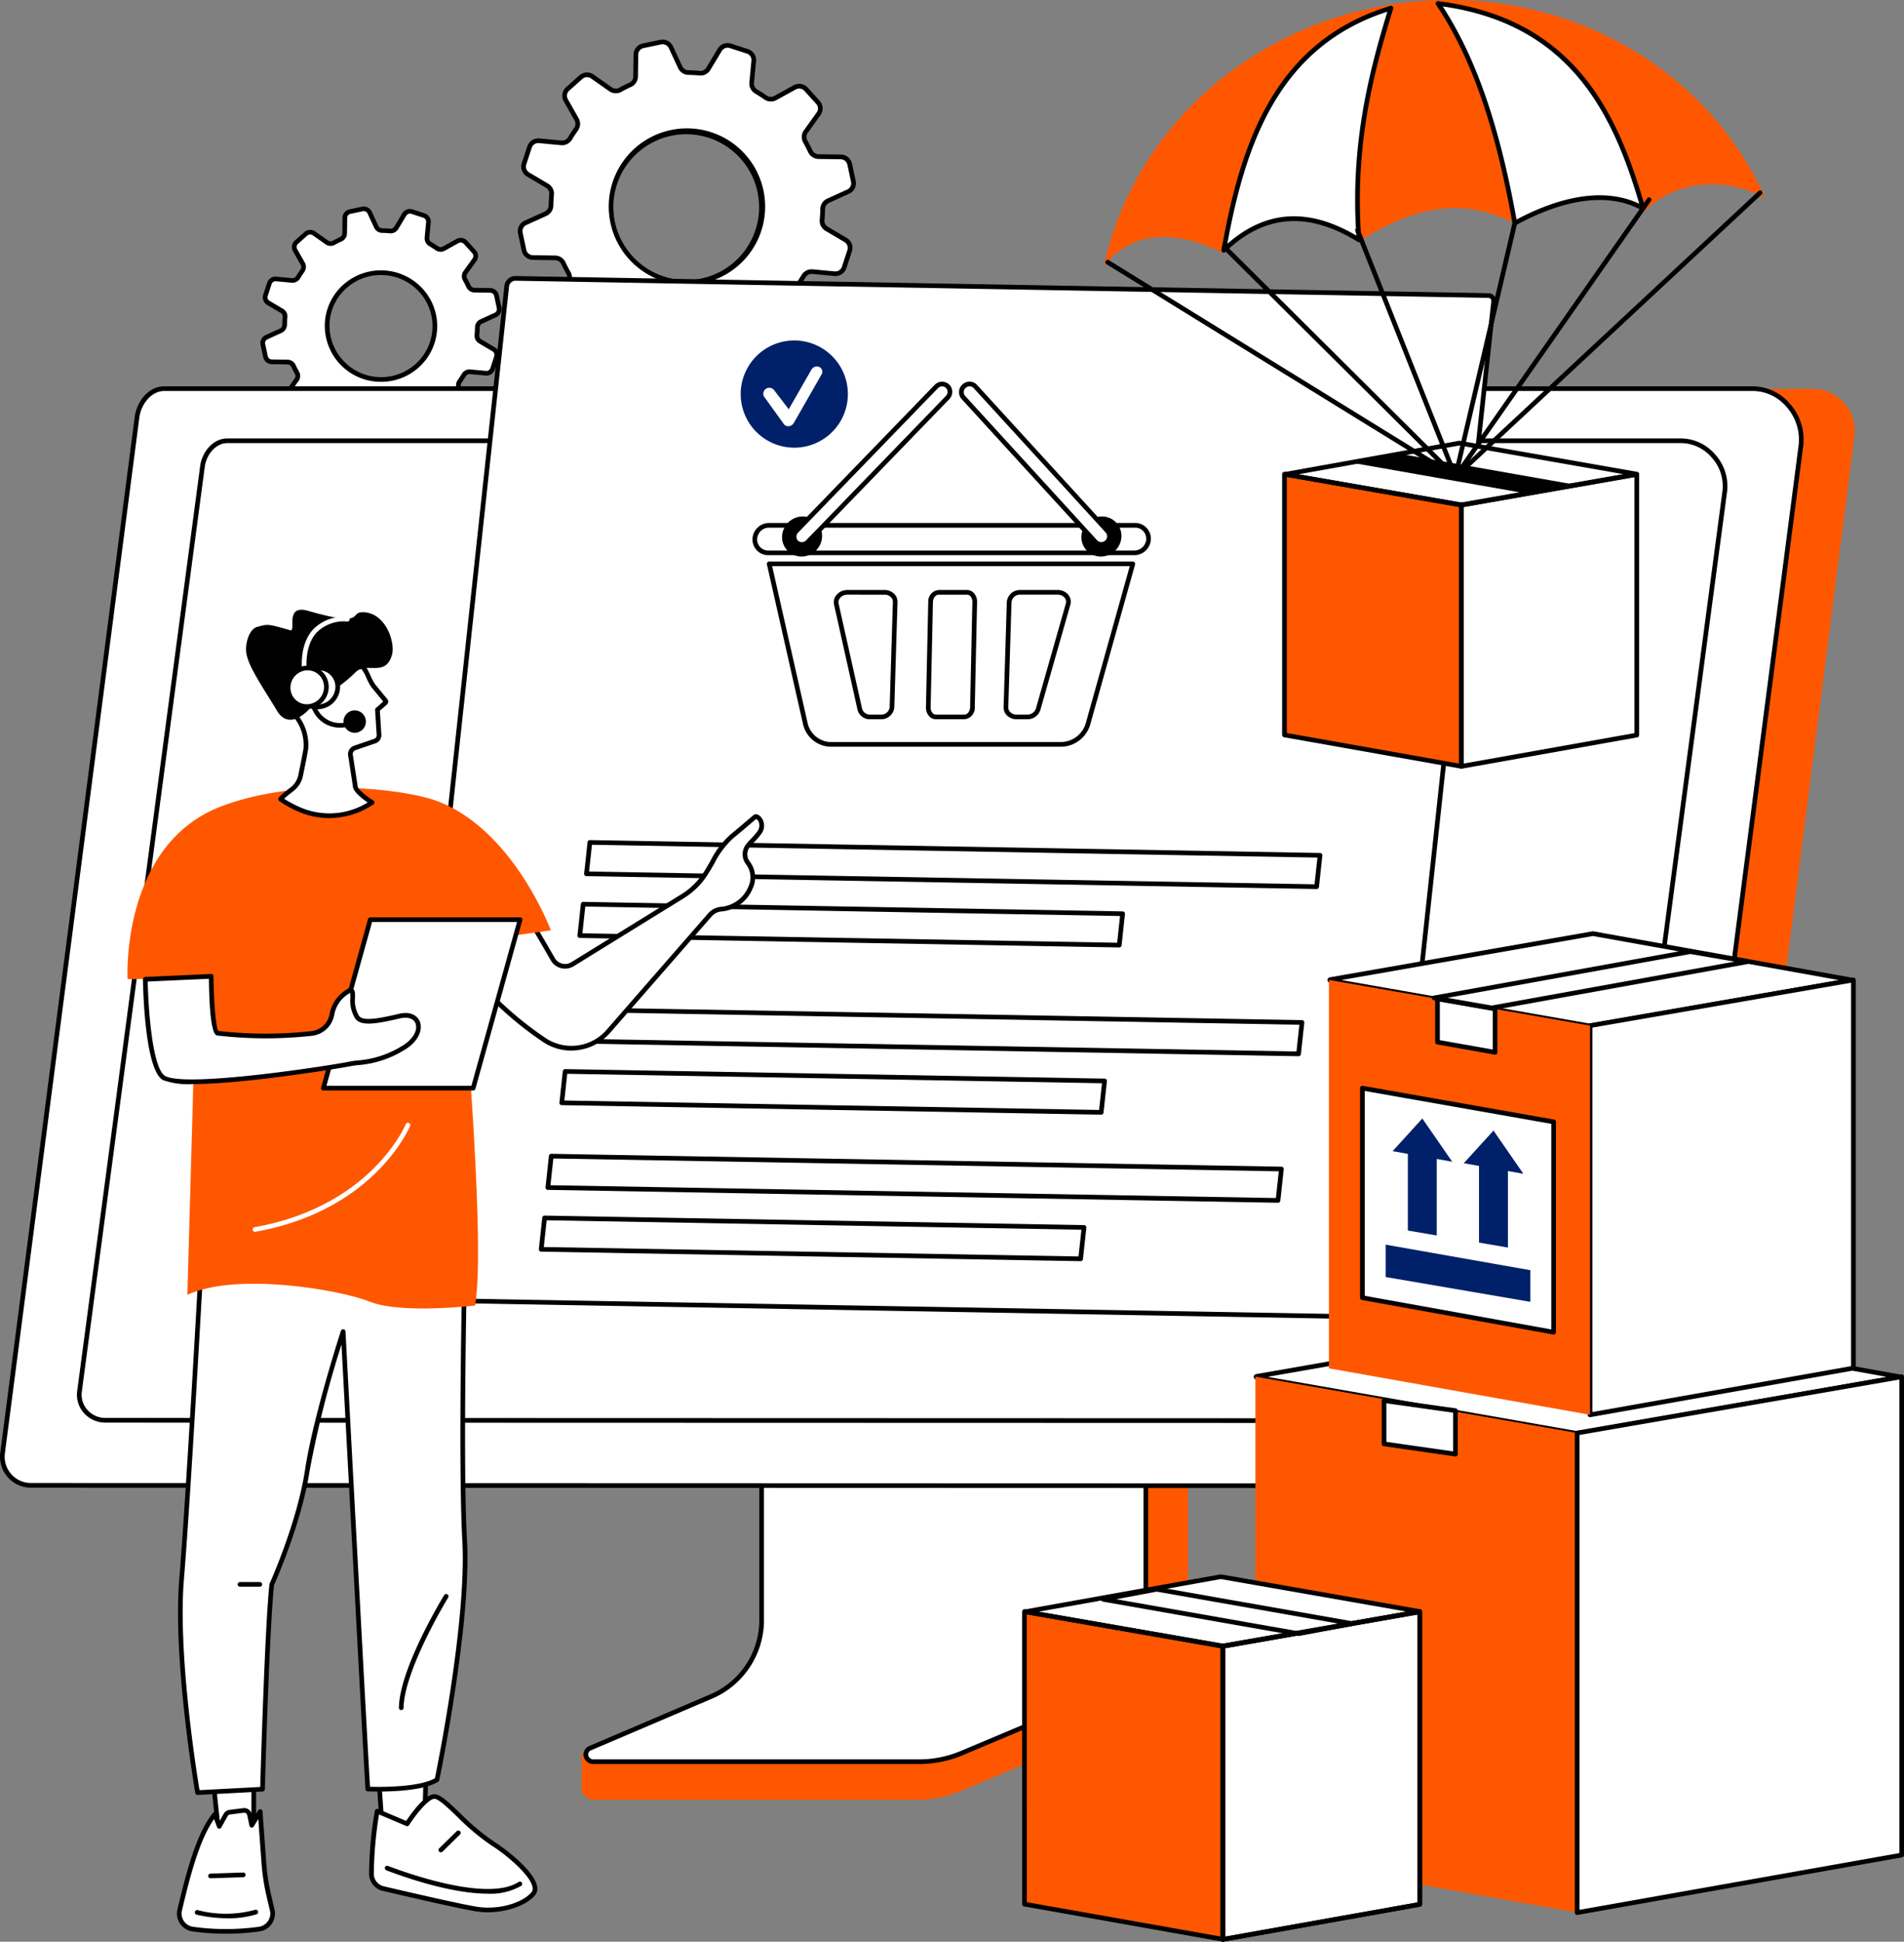 <svg id="Group_242" data-name="Group 242" xmlns="http://www.w3.org/2000/svg" xmlns:xlink="http://www.w3.org/1999/xlink" width="275.333" height="280.686" viewBox="0 0 275.333 280.686">
  <rect x="0" y="0" width="275.333" height="280.686" fill="#808080" stroke="none"/>
  <defs>
    <clipPath id="clip-path">
      <rect id="Rectangle_177" data-name="Rectangle 177" width="275.333" height="280.686" fill="none"/>
    </clipPath>
  </defs>
  <g id="Group_241" data-name="Group 241" clip-path="url(#clip-path)">
    <path id="Path_807" data-name="Path 807" d="M537.456,68.129l-2.745-1.621a1.32,1.32,0,0,1-.652-1.26q.078-.805.089-1.607a1.32,1.32,0,0,1,.782-1.179l2.9-1.317a1.327,1.327,0,0,0,.753-1.485l-.53-2.48a1.343,1.343,0,0,0-1.3-1.057l-3.2-.044a1.343,1.343,0,0,1-1.2-.773q-.334-.723-.727-1.417a1.317,1.317,0,0,1,.077-1.417l1.849-2.584a1.323,1.323,0,0,0-.1-1.66l-1.71-1.886a1.353,1.353,0,0,0-1.656-.273l-2.784,1.543a1.35,1.35,0,0,1-1.429-.074q-.653-.459-1.349-.867a1.326,1.326,0,0,1-.65-1.267l.3-3.152a1.333,1.333,0,0,0-.922-1.391l-2.431-.787a1.348,1.348,0,0,0-1.571.584l-1.633,2.719a1.336,1.336,0,0,1-1.27.645q-.813-.079-1.621-.09a1.337,1.337,0,0,1-1.19-.776L512.2,40.28a1.349,1.349,0,0,0-1.5-.748l-2.5.523a1.333,1.333,0,0,0-1.065,1.284l-.041,3.168a1.32,1.32,0,0,1-.772,1.187q-.737.334-1.444.727a1.345,1.345,0,0,1-1.423-.082L500.849,44.5a1.353,1.353,0,0,0-1.675.095l-1.9,1.693A1.323,1.323,0,0,0,497,47.933l1.559,2.76a1.317,1.317,0,0,1-.073,1.416q-.462.647-.873,1.337a1.342,1.342,0,0,1-1.278.643l-3.181-.3a1.342,1.342,0,0,0-1.4.912l-.791,2.409a1.327,1.327,0,0,0,.591,1.557l2.745,1.621a1.321,1.321,0,0,1,.652,1.26q-.079.805-.089,1.607a1.321,1.321,0,0,1-.782,1.179l-2.9,1.317a1.327,1.327,0,0,0-.753,1.485l.53,2.48a1.342,1.342,0,0,0,1.3,1.057l3.2.044a1.337,1.337,0,0,1,1.2.766q.338.73.735,1.432a1.313,1.313,0,0,1-.082,1.41l-1.848,2.583a1.323,1.323,0,0,0,.1,1.661l1.71,1.886a1.353,1.353,0,0,0,1.656.273l2.784-1.543a1.35,1.35,0,0,1,1.429.074q.653.459,1.349.867a1.325,1.325,0,0,1,.65,1.267l-.3,3.152a1.333,1.333,0,0,0,.922,1.391l2.431.787a1.348,1.348,0,0,0,1.571-.584l1.633-2.719a1.337,1.337,0,0,1,1.27-.645q.813.078,1.621.09a1.337,1.337,0,0,1,1.19.776l1.332,2.874a1.348,1.348,0,0,0,1.5.748l2.5-.523a1.333,1.333,0,0,0,1.065-1.284l.041-3.169a1.325,1.325,0,0,1,.779-1.19q.729-.331,1.43-.72a1.35,1.35,0,0,1,1.43.078l2.609,1.835a1.353,1.353,0,0,0,1.675-.095l1.9-1.693a1.322,1.322,0,0,0,.274-1.641l-1.559-2.76a1.317,1.317,0,0,1,.073-1.416q.462-.647.873-1.337a1.342,1.342,0,0,1,1.278-.643l3.181.3a1.342,1.342,0,0,0,1.4-.912l.791-2.409a1.327,1.327,0,0,0-.591-1.557m-23.583,6.133a10.881,10.881,0,1,1,11.591-10.226,10.931,10.931,0,0,1-11.591,10.226" transform="translate(-415.178 -33.444)" fill="#fff"/>
    <path id="Path_808" data-name="Path 808" d="M516.149,85.767a1.674,1.674,0,0,1-1.523-.974l-1.332-2.874a1,1,0,0,0-.888-.581c-.546-.008-1.1-.039-1.649-.092a1,1,0,0,0-.948.482l-1.633,2.719a1.676,1.676,0,0,1-1.964.731l-2.431-.787a1.663,1.663,0,0,1-1.155-1.743l.3-3.152a.991.991,0,0,0-.485-.945c-.472-.277-.934-.574-1.373-.882a1.015,1.015,0,0,0-1.07-.055l-2.784,1.543a1.682,1.682,0,0,1-2.07-.341l-1.71-1.886a1.651,1.651,0,0,1-.122-2.084l1.848-2.583a.978.978,0,0,0,.063-1.047c-.266-.469-.518-.959-.748-1.456a1,1,0,0,0-.9-.57l-3.2-.044a1.672,1.672,0,0,1-1.623-1.324l-.53-2.48a1.655,1.655,0,0,1,.944-1.863l2.9-1.317a.986.986,0,0,0,.584-.876c.007-.541.038-1.091.091-1.635a.985.985,0,0,0-.488-.936l-2.745-1.621a1.656,1.656,0,0,1-.74-1.954l.791-2.409a1.675,1.675,0,0,1,1.755-1.143l3.181.3a1.008,1.008,0,0,0,.957-.48c.277-.464.576-.922.888-1.36a.985.985,0,0,0,.054-1.053l-1.56-2.76a1.652,1.652,0,0,1,.343-2.06l1.9-1.693a1.683,1.683,0,0,1,2.094-.119l2.609,1.835a1.007,1.007,0,0,0,1.065.063c.473-.263.967-.512,1.468-.739a.985.985,0,0,0,.574-.883l.041-3.168a1.662,1.662,0,0,1,1.334-1.611l2.5-.523a1.677,1.677,0,0,1,1.875.937l1.332,2.874a1,1,0,0,0,.888.581c.546.008,1.1.039,1.649.092a1,1,0,0,0,.948-.482l1.633-2.719a1.677,1.677,0,0,1,1.964-.732l2.432.787a1.662,1.662,0,0,1,1.155,1.743l-.3,3.152a.992.992,0,0,0,.485.945c.473.277.935.574,1.373.882a1.015,1.015,0,0,0,1.071.055l2.784-1.543a1.683,1.683,0,0,1,2.07.341l1.71,1.886a1.651,1.651,0,0,1,.122,2.084L530.111,50.8a.984.984,0,0,0-.058,1.054c.265.469.514.954.74,1.442a1.008,1.008,0,0,0,.9.577l3.2.044a1.672,1.672,0,0,1,1.623,1.324l.53,2.479a1.655,1.655,0,0,1-.944,1.863L533.2,60.9a.986.986,0,0,0-.584.876c-.007.541-.038,1.091-.091,1.635a.985.985,0,0,0,.488.936l2.745,1.621a1.657,1.657,0,0,1,.74,1.954l-.791,2.409a1.674,1.674,0,0,1-1.755,1.143l-3.181-.3a1.007,1.007,0,0,0-.957.48c-.28.469-.579.926-.888,1.36a.984.984,0,0,0-.054,1.053l1.56,2.76a1.652,1.652,0,0,1-.343,2.059l-1.9,1.693a1.683,1.683,0,0,1-2.094.119l-2.609-1.835a1.016,1.016,0,0,0-1.072-.059c-.475.263-.964.509-1.454.732a.992.992,0,0,0-.581.886l-.042,3.169A1.662,1.662,0,0,1,519,85.207l-2.5.523a1.724,1.724,0,0,1-.353.037m-5.485-5.2c.053,0,.105,0,.158.008.53.051,1.066.081,1.593.089a1.681,1.681,0,0,1,1.492.972l1.332,2.874a1,1,0,0,0,1.124.56l2.5-.523a.991.991,0,0,0,.8-.959l.042-3.168a1.67,1.67,0,0,1,.977-1.493c.474-.215.946-.453,1.4-.707a1.7,1.7,0,0,1,1.788.1l2.609,1.835a1.008,1.008,0,0,0,1.257-.071l1.9-1.693a.98.98,0,0,0,.2-1.222l-1.559-2.76a1.662,1.662,0,0,1,.093-1.778c.3-.418.587-.86.858-1.313a1.692,1.692,0,0,1,1.6-.807l3.181.3a1,1,0,0,0,1.05-.682l.791-2.409a.985.985,0,0,0-.442-1.161l-2.745-1.621a1.664,1.664,0,0,1-.816-1.583c.051-.525.081-1.056.087-1.578a1.665,1.665,0,0,1,.98-1.482l2.9-1.317a.984.984,0,0,0,.563-1.107l-.53-2.48a1,1,0,0,0-.972-.79l-3.2-.044a1.688,1.688,0,0,1-1.5-.969c-.218-.471-.459-.94-.715-1.393a1.662,1.662,0,0,1,.1-1.779l1.849-2.584a.979.979,0,0,0-.073-1.237l-1.71-1.886a1.008,1.008,0,0,0-1.241-.2L525.6,46.04a1.7,1.7,0,0,1-1.786-.093c-.423-.3-.869-.584-1.326-.852a1.67,1.67,0,0,1-.816-1.59l.3-3.152a.99.99,0,0,0-.689-1.038l-2.432-.787a1,1,0,0,0-1.177.437l-1.633,2.719a1.671,1.671,0,0,1-1.593.807c-.53-.051-1.066-.081-1.593-.089a1.68,1.68,0,0,1-1.492-.972l-1.332-2.874A1,1,0,0,0,508.9,38l-2.5.523a.991.991,0,0,0-.8.959l-.041,3.168a1.664,1.664,0,0,1-.971,1.49c-.484.22-.962.46-1.419.714a1.688,1.688,0,0,1-1.781-.1l-2.609-1.834a1.009,1.009,0,0,0-1.256.071l-1.9,1.693a.981.981,0,0,0-.2,1.223l1.559,2.76a1.663,1.663,0,0,1-.093,1.778c-.3.423-.591.865-.858,1.313a1.693,1.693,0,0,1-1.6.807l-3.181-.3a.991.991,0,0,0-1.05.682l-.791,2.409a.985.985,0,0,0,.442,1.161l2.745,1.621a1.663,1.663,0,0,1,.816,1.583c-.051.525-.081,1.056-.087,1.578a1.665,1.665,0,0,1-.98,1.482l-2.9,1.317a.984.984,0,0,0-.563,1.107l.53,2.48a1,1,0,0,0,.972.789l3.2.044a1.682,1.682,0,0,1,1.5.962c.222.48.465.954.722,1.407a1.656,1.656,0,0,1-.1,1.774l-1.848,2.583a.979.979,0,0,0,.073,1.237l1.71,1.886a1.007,1.007,0,0,0,1.241.2l2.784-1.543a1.7,1.7,0,0,1,1.786.093c.423.3.87.584,1.326.852a1.669,1.669,0,0,1,.816,1.59l-.3,3.152a.99.99,0,0,0,.69,1.038l2.431.787A1,1,0,0,0,507.6,84.1l1.633-2.719a1.682,1.682,0,0,1,1.435-.814m1.989-7.816c-.222,0-.444-.006-.668-.019a11.309,11.309,0,1,1,.668.019m-.629-.694a10.543,10.543,0,1,0-10.014-11.142,10.61,10.61,0,0,0,10.014,11.142" transform="translate(-413.308 -31.577)"/>
    <path id="Path_809" data-name="Path 809" d="M281.1,217.151,279.151,216a.937.937,0,0,1-.462-.894q.056-.571.063-1.14a.936.936,0,0,1,.555-.836l2.057-.935a.941.941,0,0,0,.534-1.054l-.376-1.759a.952.952,0,0,0-.92-.75l-2.269-.031a.952.952,0,0,1-.852-.549q-.237-.513-.516-1.006a.935.935,0,0,1,.055-1.005l1.312-1.833a.939.939,0,0,0-.069-1.178l-1.213-1.338a.96.96,0,0,0-1.175-.194l-1.975,1.094a.958.958,0,0,1-1.014-.052q-.463-.325-.957-.615a.941.941,0,0,1-.462-.9l.21-2.236a.946.946,0,0,0-.654-.987l-1.725-.558a.956.956,0,0,0-1.114.414l-1.158,1.929a.948.948,0,0,1-.9.458q-.577-.056-1.15-.064a.949.949,0,0,1-.844-.551l-.945-2.039a.957.957,0,0,0-1.064-.531l-1.774.371a.946.946,0,0,0-.756.911l-.029,2.248a.937.937,0,0,1-.548.842q-.523.237-1.024.516a.954.954,0,0,1-1.01-.058l-1.851-1.3a.959.959,0,0,0-1.189.067l-1.349,1.2a.939.939,0,0,0-.194,1.164l1.107,1.958a.935.935,0,0,1-.052,1q-.328.459-.62.948a.952.952,0,0,1-.907.456l-2.257-.211a.952.952,0,0,0-.995.647l-.562,1.709a.942.942,0,0,0,.419,1.1l1.948,1.15a.937.937,0,0,1,.462.894q-.056.571-.063,1.14a.937.937,0,0,1-.555.836l-2.057.934a.941.941,0,0,0-.534,1.054l.376,1.759a.953.953,0,0,0,.92.75l2.268.031a.949.949,0,0,1,.85.544q.24.518.521,1.016a.931.931,0,0,1-.058,1l-1.311,1.833a.938.938,0,0,0,.069,1.178l1.213,1.338a.96.96,0,0,0,1.175.194L255.731,225a.958.958,0,0,1,1.013.052q.463.326.958.615a.94.94,0,0,1,.461.9l-.21,2.236a.946.946,0,0,0,.654.987l1.725.558a.957.957,0,0,0,1.114-.414L262.6,228a.948.948,0,0,1,.9-.457q.577.056,1.15.064a.949.949,0,0,1,.844.551l.945,2.039a.957.957,0,0,0,1.064.531l1.775-.371a.945.945,0,0,0,.755-.911l.029-2.248a.94.94,0,0,1,.553-.844q.518-.235,1.014-.51a.958.958,0,0,1,1.014.055l1.851,1.3a.96.96,0,0,0,1.189-.067l1.349-1.2a.938.938,0,0,0,.194-1.164l-1.106-1.958a.935.935,0,0,1,.052-1q.328-.458.62-.948a.952.952,0,0,1,.907-.456l2.257.211a.953.953,0,0,0,.995-.647l.562-1.709a.942.942,0,0,0-.419-1.1M264.368,221.5a7.72,7.72,0,1,1,8.224-7.255,7.755,7.755,0,0,1-8.224,7.255" transform="translate(-209.717 -166.651)" fill="#fff"/>
    <path id="Path_810" data-name="Path 810" d="M265.44,229.217a1.285,1.285,0,0,1-1.17-.747l-.945-2.039a.612.612,0,0,0-.543-.355c-.387-.005-.784-.027-1.178-.065a.613.613,0,0,0-.579.295l-1.158,1.929a1.287,1.287,0,0,1-1.508.562l-1.725-.558a1.277,1.277,0,0,1-.887-1.34l.21-2.236a.6.6,0,0,0-.3-.576c-.337-.2-.667-.41-.981-.63a.621.621,0,0,0-.655-.033l-1.975,1.095a1.293,1.293,0,0,1-1.589-.262l-1.213-1.338a1.27,1.27,0,0,1-.093-1.6l1.311-1.833a.6.6,0,0,0,.039-.638c-.193-.34-.373-.69-.535-1.041a.611.611,0,0,0-.548-.347l-2.268-.032a1.283,1.283,0,0,1-1.246-1.017l-.376-1.759a1.272,1.272,0,0,1,.725-1.432l2.056-.935a.6.6,0,0,0,.357-.533c0-.383.027-.776.065-1.168a.6.6,0,0,0-.3-.57l-1.947-1.15a1.273,1.273,0,0,1-.568-1.5l.561-1.709a1.281,1.281,0,0,1,1.347-.878l2.256.21a.618.618,0,0,0,.586-.293c.2-.33.41-.656.635-.971a.6.6,0,0,0,.033-.642l-1.107-1.958a1.27,1.27,0,0,1,.264-1.583l1.349-1.2a1.29,1.29,0,0,1,1.608-.091l1.851,1.3a.618.618,0,0,0,.651.04c.339-.188.692-.366,1.049-.528a.6.6,0,0,0,.349-.539l.029-2.248a1.276,1.276,0,0,1,1.024-1.237l1.774-.371a1.288,1.288,0,0,1,1.44.719l.945,2.039a.611.611,0,0,0,.542.355c.393.006.789.028,1.178.066a.619.619,0,0,0,.579-.3l1.158-1.928a1.286,1.286,0,0,1,1.508-.562l1.725.558a1.276,1.276,0,0,1,.887,1.339l-.21,2.236a.605.605,0,0,0,.3.576c.335.2.665.408.981.63a.621.621,0,0,0,.656.034l1.975-1.095a1.292,1.292,0,0,1,1.588.262l1.213,1.338a1.269,1.269,0,0,1,.094,1.6l-1.312,1.833a.6.6,0,0,0-.036.642c.19.335.368.682.529,1.031a.616.616,0,0,0,.55.352l2.268.031a1.284,1.284,0,0,1,1.246,1.017l.376,1.759a1.272,1.272,0,0,1-.725,1.432l-2.056.934a.6.6,0,0,0-.357.533c0,.387-.027.78-.065,1.168a.6.6,0,0,0,.3.57l1.948,1.149a1.273,1.273,0,0,1,.568,1.5l-.562,1.709a1.281,1.281,0,0,1-1.347.878l-2.256-.211a.613.613,0,0,0-.585.293c-.2.335-.414.662-.635.972a.6.6,0,0,0-.032.642l1.106,1.958a1.269,1.269,0,0,1-.264,1.583l-1.349,1.2a1.292,1.292,0,0,1-1.608.091l-1.851-1.3a.622.622,0,0,0-.656-.036c-.34.188-.689.364-1.039.523a.6.6,0,0,0-.354.54l-.03,2.249a1.275,1.275,0,0,1-1.024,1.237l-1.774.371a1.3,1.3,0,0,1-.27.028m-3.891-3.885c.04,0,.081,0,.121.006.376.036.754.057,1.122.062a1.292,1.292,0,0,1,1.146.747l.945,2.039a.617.617,0,0,0,.689.342l1.774-.371a.6.6,0,0,0,.487-.585l.03-2.249a1.283,1.283,0,0,1,.751-1.147c.333-.151.666-.318.99-.5a1.3,1.3,0,0,1,1.372.074l1.851,1.3a.618.618,0,0,0,.77-.043l1.349-1.2a.6.6,0,0,0,.125-.745l-1.107-1.958a1.279,1.279,0,0,1,.071-1.367c.21-.294.414-.605.6-.925a1.3,1.3,0,0,1,1.228-.62l2.257.211a.6.6,0,0,0,.643-.416l.561-1.709a.6.6,0,0,0-.27-.708l-1.948-1.15a1.281,1.281,0,0,1-.627-1.218c.036-.37.057-.744.062-1.111a1.28,1.28,0,0,1,.753-1.139l2.056-.934a.6.6,0,0,0,.344-.676l-.376-1.759a.612.612,0,0,0-.595-.483l-2.268-.031a1.3,1.3,0,0,1-1.154-.745c-.153-.332-.323-.662-.5-.981a1.278,1.278,0,0,1,.074-1.368l1.312-1.833a.6.6,0,0,0-.045-.754l-1.213-1.338a.626.626,0,0,0-.761-.125l-1.975,1.095a1.3,1.3,0,0,1-1.371-.072c-.3-.211-.615-.413-.934-.6a1.284,1.284,0,0,1-.627-1.222l.21-2.237a.6.6,0,0,0-.421-.633l-1.725-.558a.614.614,0,0,0-.721.267l-1.158,1.929a1.287,1.287,0,0,1-1.224.62c-.371-.036-.749-.057-1.123-.062a1.29,1.29,0,0,1-1.146-.746l-.945-2.039a.617.617,0,0,0-.689-.342l-1.774.371a.605.605,0,0,0-.487.585l-.029,2.247a1.279,1.279,0,0,1-.746,1.146c-.34.154-.677.324-1,.5a1.3,1.3,0,0,1-1.368-.077l-1.851-1.3a.625.625,0,0,0-.77.043l-1.349,1.2a.6.6,0,0,0-.125.746l1.106,1.958a1.279,1.279,0,0,1-.072,1.367c-.214.3-.417.61-.6.924a1.3,1.3,0,0,1-1.229.62l-2.256-.211a.609.609,0,0,0-.643.416l-.561,1.709a.6.6,0,0,0,.27.709l1.947,1.15a1.279,1.279,0,0,1,.627,1.218c-.036.373-.057.748-.062,1.111a1.278,1.278,0,0,1-.753,1.139l-2.056.935a.6.6,0,0,0-.344.676l.376,1.759a.611.611,0,0,0,.595.482l2.268.032a1.29,1.29,0,0,1,1.152.74c.154.334.325.667.509.991a1.273,1.273,0,0,1-.077,1.364l-1.311,1.833a.6.6,0,0,0,.044.755l1.213,1.338a.626.626,0,0,0,.761.125l1.975-1.095a1.3,1.3,0,0,1,1.371.071c.3.21.613.412.934.6a1.283,1.283,0,0,1,.627,1.222l-.21,2.236a.6.6,0,0,0,.421.634l1.725.558a.615.615,0,0,0,.721-.267l1.158-1.929a1.292,1.292,0,0,1,1.1-.625m1.417-5.348q-.242,0-.486-.014a8.1,8.1,0,0,1-7.647-8.514,7.967,7.967,0,0,1,2.707-5.551,8.179,8.179,0,0,1,11.473.665,8.009,8.009,0,0,1-.66,11.378,8.1,8.1,0,0,1-5.387,2.036m-.038-15.44a7.427,7.427,0,0,0-4.941,1.867,7.3,7.3,0,0,0-2.48,5.083,7.467,7.467,0,0,0,12.4,5.947,7.332,7.332,0,0,0,.6-10.419,7.441,7.441,0,0,0-5.136-2.465q-.224-.013-.446-.013" transform="translate(-207.848 -164.781)"/>
    <path id="Path_811" data-name="Path 811" d="M635.4,1239.477l-55.042.345c-.357,0-.474.332-.474.65v46.83c0,4.484-31.274,16.133-31.578,15.541l-.038,4.956a1.808,1.808,0,0,0,1.843,1.742h46.851a16.131,16.131,0,0,0,6.2-1.291l25.374-10.684a11.632,11.632,0,0,0,7.449-10.56v-46.878a.619.619,0,0,0-.58-.65" transform="translate(-464.178 -1049.366)" fill="#ff5700"/>
    <path id="Path_812" data-name="Path 812" d="M577.745,1222.026v46.84a11.964,11.964,0,0,1-7.641,10.818l-17.117,7.306a1.027,1.027,0,0,0,.5,1.975H600.52a15.8,15.8,0,0,0,6.116-1.223l18.965-7.985a11.974,11.974,0,0,0,7.705-10.845v-46.886a.37.37,0,0,0-.389-.347H578.134a.37.37,0,0,0-.389.347" transform="translate(-467.609 -1034.298)" fill="#fff"/>
    <path id="Path_813" data-name="Path 813" d="M598.655,1287.437h-47.03a1.437,1.437,0,0,1-1.477-1.125,1.333,1.333,0,0,1,.842-1.5l17.117-7.306A11.686,11.686,0,0,0,575.543,1267v-46.84a.708.708,0,0,1,.727-.685h54.782a.708.708,0,0,1,.727.685v46.887a12.36,12.36,0,0,1-7.912,11.156l-18.965,7.985a16.24,16.24,0,0,1-6.247,1.249m-22.437-67.269V1267a12.359,12.359,0,0,1-7.846,11.128l-17.117,7.306a.65.65,0,0,0-.445.742.777.777,0,0,0,.815.585h47.03a15.551,15.551,0,0,0,5.985-1.2l18.965-7.984a11.688,11.688,0,0,0,7.5-10.533V1220.16c0,.009-.019-.01-.051-.01H576.27a.074.074,0,0,0-.052.017" transform="translate(-465.744 -1032.432)"/>
    <path id="Path_814" data-name="Path 814" d="M49.574,524.589l226.326.494,3.93.009,7.307.016a4.151,4.151,0,0,0,4.046-3.685l18.923-147.887a6.069,6.069,0,0,0-5.783-7l-234.489.213Z" transform="translate(-41.97 -310.319)" fill="#ff5700"/>
    <path id="Path_815" data-name="Path 815" d="M255.418,366.315c4.082,0,7.4,4.111,6.878,8.169L243.237,521.239a4.131,4.131,0,0,1-4.094,3.609l-1.787.068-231.03-.068a4.135,4.135,0,0,1-4.094-4.668L21.677,370.439c.266-2.064,1.852-4.124,3.928-4.124Z" transform="translate(-1.861 -310.13)" fill="#fff"/>
    <path id="Path_816" data-name="Path 816" d="M235.508,523.388,4.466,523.32a4.473,4.473,0,0,1-4.429-5.049L19.481,368.53c.28-2.172,1.951-4.418,4.263-4.418H253.557a7.1,7.1,0,0,1,5.276,2.509,7.812,7.812,0,0,1,1.937,6.041l-19.06,146.755a4.48,4.48,0,0,1-4.429,3.9ZM23.744,364.788c-1.915,0-3.356,1.988-3.593,3.829L.707,518.358a3.8,3.8,0,0,0,3.759,4.287l231.03.068,1.774-.068a3.806,3.806,0,0,0,3.772-3.314L260.1,372.575a7.126,7.126,0,0,0-1.775-5.508,6.427,6.427,0,0,0-4.769-2.28Z" transform="translate(0 -308.265)"/>
    <path id="Path_817" data-name="Path 817" d="M306.395,415.417a6.611,6.611,0,0,1,6.293,7.3L295.25,553.789a3.749,3.749,0,0,1-3.745,3.223l-1.634.061-211.362-.061a3.725,3.725,0,0,1-3.745-4.169L92.552,419.1c.243-1.843,1.695-3.683,3.593-3.683Z" transform="translate(-63.269 -351.7)" fill="#fff"/>
    <path id="Path_818" data-name="Path 818" d="M288.023,555.546l-211.375-.06a4.145,4.145,0,0,1-3.12-1.4,3.986,3.986,0,0,1-.96-3.147L90.356,417.192c.258-1.954,1.8-3.977,3.928-3.977h210.25a6.59,6.59,0,0,1,4.911,2.324,6.818,6.818,0,0,1,1.716,5.354L293.725,551.969a4.1,4.1,0,0,1-4.08,3.517ZM94.285,413.891c-1.737,0-3.044,1.76-3.259,3.39L73.238,551.023a3.308,3.308,0,0,0,.8,2.612,3.468,3.468,0,0,0,2.612,1.174l211.363.061,1.622-.061a3.424,3.424,0,0,0,3.423-2.93L310.492,420.8a6.143,6.143,0,0,0-1.555-4.82,5.915,5.915,0,0,0-4.4-2.094Z" transform="translate(-61.409 -349.836)"/>
    <path id="Path_819" data-name="Path 819" d="M516.611,412.511l-140.678-2.481a.763.763,0,0,1-.783-.874l15.737-145.711a1.283,1.283,0,0,1,1.244-1.082l140.678,2.481a.764.764,0,0,1,.784.874L517.855,411.428a1.283,1.283,0,0,1-1.244,1.083" transform="translate(-317.605 -222.121)" fill="#fff"/>
    <path id="Path_820" data-name="Path 820" d="M514.765,410.983h-.025L374.062,408.5a1.142,1.142,0,0,1-.851-.375,1.119,1.119,0,0,1-.263-.873l15.737-145.711a1.613,1.613,0,0,1,1.586-1.384L530.95,262.64a1.141,1.141,0,0,1,.851.375,1.119,1.119,0,0,1,.263.873L516.326,409.6a1.613,1.613,0,0,1-1.561,1.384M390.248,260.835a.954.954,0,0,0-.89.781L373.621,407.326a.447.447,0,0,0,.1.354.476.476,0,0,0,.356.146l140.678,2.481a.965.965,0,0,0,.9-.781l15.737-145.711a.447.447,0,0,0-.1-.353.475.475,0,0,0-.356-.147L390.26,260.835Z" transform="translate(-315.74 -220.256)"/>
    <path id="Path_821" data-name="Path 821" d="M656.66,798.819h-.006l-105.586-1.862a.338.338,0,0,1-.33-.374l.49-4.538a.324.324,0,0,1,.342-.3l105.586,1.863a.338.338,0,0,1,.33.374l-.49,4.538a.338.338,0,0,1-.336.3m-105.211-2.531,104.908,1.85.417-3.864-104.907-1.851Z" transform="translate(-466.264 -670.305)"/>
    <path id="Path_822" data-name="Path 822" d="M622.791,856.585h-.006l-78.008-1.376a.338.338,0,0,1-.33-.374l.49-4.538a.333.333,0,0,1,.342-.3l78.008,1.376a.338.338,0,0,1,.33.374l-.49,4.538a.338.338,0,0,1-.336.3m-77.633-2.045,77.33,1.364.417-3.864-77.33-1.364Z" transform="translate(-460.938 -719.623)"/>
    <path id="Path_823" data-name="Path 823" d="M639.639,956.417h-.006l-105.586-1.862a.338.338,0,0,1-.33-.374l.49-4.538a.33.33,0,0,1,.342-.3L640.135,951.2a.338.338,0,0,1,.33.374l-.49,4.538a.338.338,0,0,1-.336.3m-105.211-2.531,104.908,1.85.418-3.864-104.908-1.851Z" transform="translate(-451.854 -803.731)"/>
    <path id="Path_824" data-name="Path 824" d="M605.77,1014.18h-.006l-78.008-1.376a.338.338,0,0,1-.33-.374l.49-4.538a.34.34,0,0,1,.342-.3l78.008,1.376a.338.338,0,0,1,.33.374l-.49,4.538a.338.338,0,0,1-.336.3m-77.633-2.045,77.33,1.364.417-3.864-77.33-1.364Z" transform="translate(-446.528 -853.046)"/>
    <path id="Path_825" data-name="Path 825" d="M620.25,1094.489h-.006l-105.586-1.862a.338.338,0,0,1-.33-.374l.49-4.538a.327.327,0,0,1,.342-.3l105.586,1.862a.338.338,0,0,1,.33.374l-.49,4.538a.338.338,0,0,1-.336.3m-105.211-2.531,104.908,1.851.417-3.864-104.907-1.851Z" transform="translate(-435.439 -920.624)"/>
    <path id="Path_826" data-name="Path 826" d="M586.38,1152.255h-.006l-78.008-1.376a.338.338,0,0,1-.33-.374l.49-4.538a.337.337,0,0,1,.342-.3l78.008,1.376a.338.338,0,0,1,.33.374l-.49,4.538a.338.338,0,0,1-.336.3m-77.633-2.045,77.33,1.364.417-3.864-77.33-1.364Z" transform="translate(-430.112 -969.943)"/>
    <path id="Path_827" data-name="Path 827" d="M777.784,531.43H725.2l5.252,23.225a3.879,3.879,0,0,0,3.89,2.872h32.885a4.146,4.146,0,0,0,4.046-2.872Z" transform="translate(-613.97 -449.919)" fill="#fff"/>
    <path id="Path_828" data-name="Path 828" d="M765.364,556H732.479a4.2,4.2,0,0,1-4.22-3.136l-5.252-23.224a.338.338,0,0,1,.33-.413h52.583a.338.338,0,0,1,.325.429l-6.51,23.225A4.465,4.465,0,0,1,765.364,556m-41.6-26.1,5.159,22.812a3.525,3.525,0,0,0,3.561,2.609h32.885a3.788,3.788,0,0,0,3.72-2.625l6.39-22.8Z" transform="translate(-612.105 -448.054)"/>
    <path id="Path_829" data-name="Path 829" d="M766.543,499.069H713.592a1.926,1.926,0,0,1-1.936-1.989,2.056,2.056,0,0,1,2.043-1.99h52.952a1.926,1.926,0,0,1,1.936,1.989,2.056,2.056,0,0,1-2.044,1.99" transform="translate(-602.501 -419.153)" fill="#fff"/>
    <path id="Path_830" data-name="Path 830" d="M764.677,497.542H711.726a2.264,2.264,0,0,1-2.274-2.337,2.4,2.4,0,0,1,2.382-2.318h52.951a2.264,2.264,0,0,1,2.274,2.337,2.4,2.4,0,0,1-2.381,2.318m-52.844-3.979a1.718,1.718,0,0,0-1.706,1.661,1.588,1.588,0,0,0,1.6,1.643h52.952a1.718,1.718,0,0,0,1.706-1.661,1.588,1.588,0,0,0-1.6-1.643Z" transform="translate(-600.636 -417.288)"/>
    <path id="Path_831" data-name="Path 831" d="M795.309,558.274h-5.393a1.5,1.5,0,0,0-1.588,1.7l3.4,15.216a1.488,1.488,0,0,0,1.5,1.09h1.533a1.549,1.549,0,0,0,1.617-1.4l.464-15.216a1.44,1.44,0,0,0-1.532-1.4" transform="translate(-667.388 -472.646)" fill="#fff"/>
    <path id="Path_832" data-name="Path 832" d="M792.9,574.755h-1.533a1.815,1.815,0,0,1-1.832-1.354l-3.4-15.216a1.63,1.63,0,0,1,.335-1.378,2.035,2.035,0,0,1,1.583-.736h5.393a1.959,1.959,0,0,1,1.406.572,1.6,1.6,0,0,1,.463,1.172l-.464,15.216a1.89,1.89,0,0,1-1.955,1.724m-4.844-18.008a1.354,1.354,0,0,0-1.055.483.946.946,0,0,0-.2.809l3.4,15.216a1.161,1.161,0,0,0,1.173.825H792.9a1.213,1.213,0,0,0,1.279-1.068l.464-15.216a.933.933,0,0,0-.273-.681,1.282,1.282,0,0,0-.921-.367Z" transform="translate(-665.527 -470.781)"/>
    <path id="Path_833" data-name="Path 833" d="M957.376,559.977a1.4,1.4,0,0,0-1.489-1.7h-5.411a1.553,1.553,0,0,0-1.622,1.4l-.466,15.216a1.442,1.442,0,0,0,1.537,1.4h1.538a1.609,1.609,0,0,0,1.574-1.09Z" transform="translate(-802.923 -472.646)" fill="#fff"/>
    <path id="Path_834" data-name="Path 834" d="M949.6,574.755h-1.538a1.968,1.968,0,0,1-1.412-.574,1.6,1.6,0,0,1-.463-1.17l.466-15.216a1.893,1.893,0,0,1,1.96-1.724h5.411a1.936,1.936,0,0,1,1.549.735,1.582,1.582,0,0,1,.264,1.4L951.5,573.42a1.938,1.938,0,0,1-1.9,1.335m-.986-18.008a1.216,1.216,0,0,0-1.284,1.068l-.466,15.216a.928.928,0,0,0,.272.679,1.288,1.288,0,0,0,.927.369H949.6a1.279,1.279,0,0,0,1.249-.844l4.339-15.216a.9.9,0,0,0-.154-.806,1.258,1.258,0,0,0-1.01-.466Z" transform="translate(-801.058 -470.781)"/>
    <path id="Path_835" data-name="Path 835" d="M880.812,558.274h-4.135a1.317,1.317,0,0,0-1.155,1.4l-.332,15.216a1.25,1.25,0,0,0,1.094,1.4h4.135a1.317,1.317,0,0,0,1.155-1.4l.332-15.216a1.25,1.25,0,0,0-1.094-1.4" transform="translate(-740.953 -472.646)" fill="#fff"/>
    <path id="Path_836" data-name="Path 836" d="M878.554,574.755h-4.135a1.312,1.312,0,0,1-.94-.41,1.845,1.845,0,0,1-.492-1.331l.332-15.216a1.653,1.653,0,0,1,1.493-1.727h4.135a1.313,1.313,0,0,1,.94.41,1.846,1.846,0,0,1,.493,1.332l-.332,15.216a1.653,1.653,0,0,1-1.493,1.727m-3.742-18.008c-.43,0-.8.488-.817,1.066l-.332,15.216a1.168,1.168,0,0,0,.3.844.642.642,0,0,0,.457.207h4.135c.431,0,.8-.488.817-1.066L879.7,557.8a1.171,1.171,0,0,0-.3-.845.643.643,0,0,0-.457-.206Z" transform="translate(-739.087 -470.781)"/>
    <path id="Path_837" data-name="Path 837" d="M743.116,489.684a2.99,2.99,0,0,1-2.971,2.893,2.8,2.8,0,0,1-2.815-2.893,2.99,2.99,0,0,1,2.971-2.893,2.8,2.8,0,0,1,2.815,2.893" transform="translate(-624.237 -412.127)"/>
    <path id="Path_838" data-name="Path 838" d="M749.776,385.128a1.123,1.123,0,0,1-.784-.315,1.156,1.156,0,0,1-.005-1.636l20.227-20.888a1.142,1.142,0,1,1,1.642,1.586l-20.227,20.888a1.187,1.187,0,0,1-.853.364" transform="translate(-633.822 -306.413)" fill="#fff"/>
    <path id="Path_839" data-name="Path 839" d="M747.913,383.606a1.458,1.458,0,0,1-1.463-1.439,1.514,1.514,0,0,1,.432-1.085L767.108,360.2a1.5,1.5,0,0,1,2.115-.058,1.455,1.455,0,0,1,.445,1.03,1.513,1.513,0,0,1-.432,1.084l-20.227,20.888a1.536,1.536,0,0,1-1.1.467m20.29-23.2a.85.85,0,0,0-.61.261l-20.227,20.888a.843.843,0,0,0-.241.6.781.781,0,0,0,.238.554.841.841,0,0,0,1.16-.041l20.227-20.888a.844.844,0,0,0,.241-.6.782.782,0,0,0-.788-.774" transform="translate(-631.959 -304.554)"/>
    <path id="Path_840" data-name="Path 840" d="M1019.558,489.684a2.8,2.8,0,0,0,2.815,2.893,2.99,2.99,0,0,0,2.972-2.893,2.8,2.8,0,0,0-2.815-2.893,2.99,2.99,0,0,0-2.971,2.893" transform="translate(-863.177 -412.127)"/>
    <path id="Path_841" data-name="Path 841" d="M926.6,385.128a1.184,1.184,0,0,0,.8-.315,1.16,1.16,0,0,0,.094-1.636l-19.1-20.888a1.173,1.173,0,0,0-1.728,1.586l19.1,20.888a1.123,1.123,0,0,0,.833.364" transform="translate(-767.357 -306.413)" fill="#fff"/>
    <path id="Path_842" data-name="Path 842" d="M924.74,383.6a1.469,1.469,0,0,1-1.082-.474l-19.1-20.888a1.5,1.5,0,0,1,.115-2.112,1.52,1.52,0,0,1,1.1-.4,1.451,1.451,0,0,1,1.016.472l19.1,20.888a1.5,1.5,0,0,1-.115,2.113,1.523,1.523,0,0,1-1.03.4m-19.035-23.2a.845.845,0,0,0-.572.226.824.824,0,0,0-.073,1.159l19.1,20.888a.837.837,0,0,0,1.157.028.823.823,0,0,0,.073-1.159l-19.1-20.888a.78.78,0,0,0-.547-.253h-.037" transform="translate(-765.497 -304.551)"/>
    <path id="Path_843" data-name="Path 843" d="M713.835,328.631a7.749,7.749,0,1,1-7.749-7.749,7.749,7.749,0,0,1,7.749,7.749" transform="translate(-591.226 -271.665)" fill="#002069"/>
    <path id="Path_844" data-name="Path 844" d="M723.206,354.016a.783.783,0,0,1-.72-.358l-2.843-3.948a.868.868,0,0,1,1.472-.906l2.112,2.763,3.277-5.726a.91.91,0,0,1,1.154-.386.755.755,0,0,1,.314,1.081l-4.015,7.016a.933.933,0,0,1-.736.462h-.014" transform="translate(-609.171 -292.403)" fill="#fff"/>
    <path id="Path_845" data-name="Path 845" d="M1277.371,1252.006l-46.748,8.173-46.373-8.124a.06.06,0,0,1,0-.117l46.9-8.213Z" transform="translate(-1002.568 -1052.962)" fill="#fff"/>
    <path id="Path_846" data-name="Path 846" d="M1228.759,1258.653a.335.335,0,0,1-.058-.005l-46.373-8.124a.4.4,0,0,1,0-.783l46.9-8.213a.361.361,0,0,1,.118,0l46.218,8.281a.338.338,0,0,1,0,.665l-46.748,8.173a.33.33,0,0,1-.058.005m-44.751-8.521,44.751,7.84,44.81-7.833-44.281-7.934Z" transform="translate(-1000.704 -1051.098)"/>
    <path id="Path_847" data-name="Path 847" d="M1230.118,1374.938v-69.331l-46.524-8.144v69.192Z" transform="translate(-1002.054 -1098.458)" fill="#ff5700"/>
    <path id="Path_848" data-name="Path 848" d="M1315.214,1327.813v-6.28l-10.321-1.444v6.246Z" transform="translate(-1104.749 -1117.614)" fill="#fff"/>
    <path id="Path_849" data-name="Path 849" d="M1313.35,1326.284a.349.349,0,0,1-.048,0l-10.321-1.478a.338.338,0,0,1-.29-.335v-6.246a.338.338,0,0,1,.385-.335l10.321,1.444a.338.338,0,0,1,.291.334v6.28a.338.338,0,0,1-.338.338m-9.984-2.109,9.646,1.381v-5.6l-9.646-1.349Z" transform="translate(-1102.884 -1115.747)"/>
    <path id="Path_850" data-name="Path 850" d="M1486.92,1374.994v-69.331l46.931-8.134v69.141Z" transform="translate(-1258.856 -1098.514)" fill="#fff"/>
    <path id="Path_851" data-name="Path 851" d="M1485.056,1373.468a.337.337,0,0,1-.338-.338V1303.8a.338.338,0,0,1,.28-.333l46.932-8.133a.338.338,0,0,1,.4.333v69.141a.337.337,0,0,1-.279.333l-46.931,8.323a.311.311,0,0,1-.059.005m.338-69.385v68.644l46.256-8.2v-68.457Z" transform="translate(-1256.992 -1096.651)"/>
    <path id="Path_852" data-name="Path 852" d="M1329.295,886.644l-37.936,6.632-37.573-6.583a.059.059,0,0,1,0-.116l38-6.654Z" transform="translate(-1061.439 -744.96)" fill="#fff"/>
    <path id="Path_853" data-name="Path 853" d="M1289.493,891.75a.366.366,0,0,1-.058-.005l-37.573-6.583a.4.4,0,0,1,0-.782l38-6.654a.336.336,0,0,1,.118,0l37.506,6.721a.338.338,0,0,1,0,.665l-37.936,6.632a.353.353,0,0,1-.058.005m-35.945-6.978,35.945,6.3,36-6.293-35.569-6.374Z" transform="translate(-1059.574 -743.097)"/>
    <path id="Path_854" data-name="Path 854" d="M1499.067,986.45V930.187l38.085-6.6V979.7Z" transform="translate(-1269.14 -781.927)" fill="#fff"/>
    <path id="Path_855" data-name="Path 855" d="M1497.2,984.925a.338.338,0,0,1-.338-.338V928.325a.338.338,0,0,1,.28-.333l38.085-6.6a.338.338,0,0,1,.4.333v56.108a.338.338,0,0,1-.279.333l-38.085,6.755a.314.314,0,0,1-.059.005m.338-56.316v55.575l37.41-6.635V922.126Z" transform="translate(-1267.274 -780.064)"/>
    <path id="Path_856" data-name="Path 856" d="M1290.67,986.4V930.141l-37.755-6.609v56.149Z" transform="translate(-1060.742 -781.881)" fill="#ff5700"/>
    <path id="Path_857" data-name="Path 857" d="M1363.561,949.166v-6.28l-8.329-1.443v6.246Z" transform="translate(-1147.366 -797.044)" fill="#fff"/>
    <path id="Path_858" data-name="Path 858" d="M1361.7,947.639a.332.332,0,0,1-.059-.005l-8.329-1.477a.337.337,0,0,1-.279-.332v-6.246a.335.335,0,0,1,.121-.258.339.339,0,0,1,.275-.075l8.329,1.444a.338.338,0,0,1,.28.333v6.28a.338.338,0,0,1-.338.338m-7.991-2.1,7.654,1.357v-5.593l-7.654-1.327Z" transform="translate(-1145.5 -795.179)"/>
    <path id="Path_859" data-name="Path 859" d="M1389.141,896.915l-37.048,6.686,8.318,1.454,37.068-6.7Z" transform="translate(-1144.709 -759.346)" fill="#fff"/>
    <path id="Path_860" data-name="Path 860" d="M1358.547,903.53a.345.345,0,0,1-.058-.005l-8.318-1.454a.338.338,0,0,1,0-.666l37.048-6.686a.347.347,0,0,1,.118,0l8.338,1.438a.338.338,0,0,1,0,.665l-37.068,6.7a.331.331,0,0,1-.06.005m-6.387-1.8,6.386,1.116,35.127-6.351-6.4-1.1Z" transform="translate(-1142.845 -757.483)"/>
    <path id="Path_861" data-name="Path 861" d="M1312.127,1060.827v-30.408l-27.65-4.871v30.294Z" transform="translate(-1087.463 -868.249)" fill="#fff"/>
    <path id="Path_862" data-name="Path 862" d="M1310.261,1059.3a.359.359,0,0,1-.06-.005l-27.65-4.985a.338.338,0,0,1-.278-.333v-30.294a.336.336,0,0,1,.121-.259.332.332,0,0,1,.276-.074l27.65,4.871a.338.338,0,0,1,.279.333v30.408a.338.338,0,0,1-.338.338m-27.312-5.6,26.975,4.863v-29.721l-26.975-4.752Z" transform="translate(-1085.598 -866.383)"/>
    <path id="Path_863" data-name="Path 863" d="M1306.4,1173.057v4.678l20.925,3.588v-4.575Z" transform="translate(-1106.023 -993.133)" fill="#002069"/>
    <path id="Path_864" data-name="Path 864" d="M1388.692,1071.785l-4.32-6.249-4.3,4.723,2.206.389v11.084l4.179.716v-11.064Z" transform="translate(-1168.401 -902.104)" fill="#002069"/>
    <path id="Path_865" data-name="Path 865" d="M1321.594,1060.408l-4.32-6.249-4.3,4.723,2.206.389v11.084l4.179.716v-11.064Z" transform="translate(-1111.594 -892.472)" fill="#002069"/>
    <path id="Path_866" data-name="Path 866" d="M966.633,1491.048l28.593,5,28.273-4.953a.053.053,0,0,0,0-.1l-28.6-5.007Z" transform="translate(-818.371 -1258.063)" fill="#fff"/>
    <path id="Path_867" data-name="Path 867" d="M994.571,1566.272v-42.405l-28.7-4.975v42.289Z" transform="translate(-817.722 -1285.925)" fill="#ff5700"/>
    <path id="Path_868" data-name="Path 868" d="M1153.014,1566.238v-42.405l28.456-4.981v42.32Z" transform="translate(-976.165 -1285.89)" fill="#fff"/>
    <path id="Path_869" data-name="Path 869" d="M1151.15,1564.714a.338.338,0,0,1-.338-.338v-42.4a.338.338,0,0,1,.279-.333l28.456-4.981a.338.338,0,0,1,.4.333v42.32a.338.338,0,0,1-.279.333l-28.456,5.066a.319.319,0,0,1-.059.005m.338-42.459v41.718l27.78-4.946v-41.635Z" transform="translate(-974.3 -1284.028)"/>
    <path id="Path_870" data-name="Path 870" d="M1047.837,1497.81l28.244,4.969-7.731,1.454-28.242-4.968Z" transform="translate(-880.575 -1268.076)" fill="#fff"/>
    <path id="Path_871" data-name="Path 871" d="M1066.483,1502.707a.346.346,0,0,1-.059-.005l-28.242-4.968a.338.338,0,0,1,0-.665l7.73-1.454a.338.338,0,0,1,.121,0l28.244,4.969a.338.338,0,0,1,0,.665l-7.731,1.454a.347.347,0,0,1-.062.006m-26.356-5.317,26.354,4.636,5.847-1.1-26.355-4.636Z" transform="translate(-878.709 -1266.212)"/>
    <path id="Path_872" data-name="Path 872" d="M993.36,1494.521a.354.354,0,0,1-.058,0l-28.593-5a.338.338,0,0,1,0-.665l28.268-5.065a.342.342,0,0,1,.118,0l28.6,5.007a.39.39,0,0,1,0,.769l-28.275,4.954a.363.363,0,0,1-.059,0m-26.654-5.34,26.654,4.66,26.61-4.662-26.934-4.716Zm54.869.279h0Z" transform="translate(-816.506 -1256.199)"/>
    <path id="Path_873" data-name="Path 873" d="M1151.15,1564.714a.338.338,0,0,1-.338-.338v-42.4a.338.338,0,0,1,.279-.333l28.456-4.981a.338.338,0,0,1,.4.333v42.32a.338.338,0,0,1-.279.333l-28.456,5.066a.319.319,0,0,1-.059.005m.338-42.459v41.718l27.78-4.946v-41.635Z" transform="translate(-974.3 -1284.028)"/>
    <path id="Path_874" data-name="Path 874" d="M992.707,1564.746a.342.342,0,0,1-.059-.005l-28.7-5.091a.337.337,0,0,1-.279-.333v-42.289a.338.338,0,0,1,.4-.333l28.7,4.975a.337.337,0,0,1,.28.333v42.405a.338.338,0,0,1-.338.338m-28.367-5.712L992.369,1564v-41.717l-28.029-4.857Z" transform="translate(-815.857 -1284.06)"/>
    <path id="Path_875" data-name="Path 875" d="M1211.683,422.109l25.485,4.456,25.2-4.415a.047.047,0,0,0,0-.092l-25.489-4.463Z" transform="translate(-1025.835 -353.543)" fill="#fff"/>
    <path id="Path_876" data-name="Path 876" d="M1236.584,489.156v-37.8L1211,446.926v37.692Z" transform="translate(-1025.257 -378.377)" fill="#ff5700"/>
    <path id="Path_877" data-name="Path 877" d="M1377.8,489.126v-37.8l25.362-4.44v37.72Z" transform="translate(-1166.477 -378.346)" fill="#fff"/>
    <path id="Path_878" data-name="Path 878" d="M1284.059,428.136l25.174,4.428-6.891,1.3-25.172-4.428Z" transform="translate(-1081.277 -362.468)"/>
    <path id="Path_879" data-name="Path 879" d="M1235.3,425.038a.328.328,0,0,1-.058-.005l-25.484-4.455a.338.338,0,0,1,0-.665l25.2-4.515a.342.342,0,0,1,.118,0l25.489,4.463a.385.385,0,0,1,0,.758l-25.2,4.415a.338.338,0,0,1-.058.005m-23.546-4.8,23.546,4.116,23.5-4.117-23.793-4.166Zm48.688.285h0Zm0-.573h0Z" transform="translate(-1023.971 -351.679)"/>
    <path id="Path_880" data-name="Path 880" d="M1375.941,487.6a.338.338,0,0,1-.338-.338v-37.8a.338.338,0,0,1,.28-.333l25.363-4.44a.338.338,0,0,1,.4.333v37.72a.338.338,0,0,1-.279.333L1376,487.6a.333.333,0,0,1-.059.005m.338-37.85V486.86l24.687-4.4V445.429Z" transform="translate(-1164.613 -376.483)"/>
    <path id="Path_881" data-name="Path 881" d="M1234.721,487.631a.329.329,0,0,1-.059-.005l-25.584-4.538a.337.337,0,0,1-.279-.333V445.064a.338.338,0,0,1,.4-.333l25.585,4.434a.338.338,0,0,1,.28.333v37.8a.338.338,0,0,1-.338.338m-25.247-5.159,24.909,4.418V449.782l-24.909-4.317Z" transform="translate(-1023.393 -376.514)"/>
    <path id="Path_882" data-name="Path 882" d="M1136.56,28.578C1128.277,9.928,1107.869-2,1085.419.277S1045.367,18.353,1041,38.295l.035-.02c4.581-5.337,10.806-4.746,17.047-1.784l.154.04c5.781-6.71,13.573-5.389,18.914-1.941l.07.016.654.265c7.767-4.822,14.476-6.569,22.509-2.613,4.788-3.929,11.744-6.114,18.911-1.932l.042.01.095-.047c3.966-3.917,10.942-4.939,17.007-1.741Z" transform="translate(-881.334 0)" fill="#ff5700"/>
    <path id="Path_883" data-name="Path 883" d="M1177.953,7.677c-15.857,4.817-21.167,18.085-24.173,35,5.331-5.1,11.664-6.363,19.562-1.5-1.034-13.474,1.779-24.308,4.612-33.507" transform="translate(-976.813 -6.5)" fill="#fff"/>
    <path id="Path_884" data-name="Path 884" d="M1151.916,41.153a.338.338,0,0,1-.333-.4c2.717-15.292,7.554-30.148,24.408-35.268a.338.338,0,0,1,.421.423c-2.773,9-5.644,19.751-4.6,33.381a.338.338,0,0,1-.514.313c-7.216-4.446-13.48-3.97-19.151,1.454a.337.337,0,0,1-.234.094m23.662-34.828c-15.661,5.072-20.472,19.022-23.151,33.564,5.577-4.887,11.7-5.278,18.667-1.2-.9-13.133,1.8-23.574,4.485-32.367" transform="translate(-974.949 -4.634)"/>
    <path id="Path_885" data-name="Path 885" d="M1355.732,3.253c18.459,2.338,25.295,14.406,29.649,29.616-4.91-2.737-11.535-1.662-18.54,2.141-2.281-12.867-5.608-23.592-11.109-31.757" transform="translate(-1147.79 -2.754)" fill="#fff"/>
    <path id="Path_886" data-name="Path 886" d="M1364.976,33.486a.337.337,0,0,1-.333-.279c-2.5-14.088-6.011-24.138-11.056-31.627a.337.337,0,0,1-.007-.366.343.343,0,0,1,.33-.158c19.5,2.47,25.91,15.81,29.931,29.858a.338.338,0,0,1-.489.388c-4.605-2.567-10.9-1.826-18.214,2.143a.338.338,0,0,1-.161.041M1354.56,1.826c4.826,7.418,8.226,17.243,10.667,30.8,6.989-3.7,13.1-4.483,17.747-2.283-3.92-13.368-10.215-25.91-28.414-28.522" transform="translate(-1145.925 -0.892)"/>
    <path id="Path_887" data-name="Path 887" d="M1092.741,221.2a.339.339,0,0,1-.177-.05l-50.282-31.012a.338.338,0,0,1,.355-.575l50.062,30.877,43.871-40.873a.338.338,0,0,1,.461.494l-44.059,41.048a.337.337,0,0,1-.23.091" transform="translate(-882.281 -151.951)"/>
    <path id="Path_888" data-name="Path 888" d="M1185.808,251.118a.337.337,0,0,1-.238-.1l-33.421-33.22a.338.338,0,0,1,.476-.479l32.27,32.076-13.552-34.12a.338.338,0,1,1,.628-.249l14.151,35.629a.338.338,0,0,1-.314.463" transform="translate(-975.348 -181.865)"/>
    <path id="Path_889" data-name="Path 889" d="M1370.282,226.744a.338.338,0,0,1-.329-.415l8.591-36.659a.338.338,0,1,1,.658.154l-8.19,34.949,26.995-38.605a.338.338,0,1,1,.554.387l-28,40.045a.338.338,0,0,1-.277.144" transform="translate(-1159.822 -157.491)"/>
    <path id="Path_890" data-name="Path 890" d="M201.216,1675.361l.785,7.526,5.055.6v-8.923Z" transform="translate(-170.354 -1417.716)" fill="#fff"/>
    <path id="Path_891" data-name="Path 891" d="M205.192,1681.955l-.04,0-5.055-.6a.337.337,0,0,1-.3-.3l-.785-7.526a.337.337,0,0,1,.29-.369l5.84-.8a.335.335,0,0,1,.268.08.338.338,0,0,1,.116.255v8.924a.338.338,0,0,1-.338.338m-4.747-1.238,4.409.52v-8.156l-5.133.7Z" transform="translate(-168.49 -1415.85)"/>
    <path id="Path_892" data-name="Path 892" d="M180.6,1723.432a35.085,35.085,0,0,1-9.621,0,2.272,2.272,0,0,1-1.887-2.792c.893-3.653,2.432-10.585,5.073-13.8l.656,1.742.906-1.64a.8.8,0,0,1,.6-.409l1.984-.253a.8.8,0,0,1,.886.635l.316,1.511,1.21-1.981.537,7.4a30.684,30.684,0,0,0,.712,4.708l.541,2.335a2.267,2.267,0,0,1-1.915,2.547" transform="translate(-143.103 -1444.563)" fill="#fff"/>
    <path id="Path_893" data-name="Path 893" d="M173.963,1722.237a35.461,35.461,0,0,1-4.888-.337,2.61,2.61,0,0,1-2.168-3.207l.192-.79c.912-3.773,2.438-10.088,4.948-13.141a.333.333,0,0,1,.316-.119.338.338,0,0,1,.261.214l.4,1.057.552-1a1.144,1.144,0,0,1,.853-.581l1.985-.253a1.15,1.15,0,0,1,1.26.9l.142.677.765-1.254a.338.338,0,0,1,.625.152l.537,7.4a30.458,30.458,0,0,0,.7,4.656l.541,2.334a2.618,2.618,0,0,1-2.2,2.958,34.633,34.633,0,0,1-4.827.332m4.779-.667h0Zm-6.536-15.906c-2.2,3.088-3.6,8.87-4.451,12.4l-.192.792a1.935,1.935,0,0,0,1.6,2.377,34.66,34.66,0,0,0,9.527,0,1.934,1.934,0,0,0,1.628-2.169l-.535-2.3a31.125,31.125,0,0,1-.72-4.76l-.461-6.35-.661,1.083a.338.338,0,0,1-.619-.107l-.316-1.512a.462.462,0,0,0-.513-.369l-1.984.253a.467.467,0,0,0-.348.237l-.906,1.64a.338.338,0,0,1-.612-.044Z" transform="translate(-141.243 -1442.701)"/>
    <path id="Path_894" data-name="Path 894" d="M188.473,1801.076a19.8,19.8,0,0,1-4.425-.516.338.338,0,1,1,.151-.658,16.093,16.093,0,0,0,8.282-.047.338.338,0,0,1,.23.635,13.412,13.412,0,0,1-4.238.586" transform="translate(-155.596 -1523.776)"/>
    <path id="Path_895" data-name="Path 895" d="M196.571,1765.628a.338.338,0,0,1-.011-.675l4.739-.157a.327.327,0,0,1,.349.326.338.338,0,0,1-.326.349l-4.739.157h-.012" transform="translate(-166.135 -1494.109)"/>
    <path id="Path_896" data-name="Path 896" d="M355.592,1653.658l.758,10.982h6.083l.283-10.982Z" transform="translate(-301.051 -1400.02)" fill="#fff"/>
    <path id="Path_897" data-name="Path 897" d="M360.568,1663.114h-6.083a.338.338,0,0,1-.337-.315l-.758-10.982a.338.338,0,0,1,.337-.361h7.123a.338.338,0,0,1,.338.346l-.283,10.982a.338.338,0,0,1-.338.329m-5.768-.676h5.438l.265-10.307h-6.415Z" transform="translate(-299.186 -1398.156)"/>
    <path id="Path_898" data-name="Path 898" d="M350.17,1704.3a2.208,2.208,0,0,0,1.7,2.187c3.5.819,11.375,2.643,13.622,2.98,2.917.437,6.5-.462,8.042-2.179s-3.451-5.817-5.82-7.309c-3.519-2.216-6.9-6.6-8.318-6.793s-4.064,3.943-4.064,3.943L351,1695.3a54.256,54.256,0,0,0-.831,9" transform="translate(-296.46 -1433.476)" fill="#fff"/>
    <path id="Path_899" data-name="Path 899" d="M365.145,1708.052a10.619,10.619,0,0,1-1.574-.114c-2.275-.341-10.3-2.2-13.649-2.985a2.559,2.559,0,0,1-1.956-2.52,55.227,55.227,0,0,1,.838-9.063.338.338,0,0,1,.463-.244l4.065,1.719c.7-1.06,2.819-4.052,4.24-3.856.819.114,1.972,1.216,3.569,2.74a33.3,33.3,0,0,0,4.883,4.1c1.908,1.2,5.945,4.383,6.248,6.551a1.505,1.505,0,0,1-.357,1.269c-1.31,1.46-4.081,2.4-6.769,2.4m-16.5-5.61a1.879,1.879,0,0,0,1.435,1.853c3.338.782,11.345,2.638,13.6,2.975,2.906.436,6.307-.474,7.74-2.071a.847.847,0,0,0,.191-.724c-.233-1.669-3.6-4.6-5.939-6.073a33.8,33.8,0,0,1-4.989-4.185c-1.333-1.273-2.592-2.476-3.195-2.56-.829-.111-2.682,2.147-3.733,3.791a.338.338,0,0,1-.416.129l-3.938-1.664a56.9,56.9,0,0,0-.75,8.53" transform="translate(-294.594 -1431.617)"/>
    <path id="Path_900" data-name="Path 900" d="M377.642,1762.464c-5.3,0-12.149-2.424-14.646-3.382a.338.338,0,0,1,.242-.631c2.362.907,14.375,5.278,18.878,2.327a.338.338,0,1,1,.37.565,8.909,8.909,0,0,1-4.843,1.121" transform="translate(-307.136 -1488.72)"/>
    <path id="Path_901" data-name="Path 901" d="M413.762,1728.43a.338.338,0,0,1-.236-.579l2.52-2.468a.338.338,0,1,1,.472.483l-2.52,2.468a.337.337,0,0,1-.236.1" transform="translate(-350.013 -1460.662)"/>
    <path id="Path_902" data-name="Path 902" d="M173.1,1177.585s-1.885,34.332-2.871,46.184,2.307,30.9,2.307,30.9l9.389-.5s.644-23.164,1.341-29.6c0,0,3.966-8.72,5.142-16.5s5.18-20.062,5.18-20.062,3.252,61.314,3.565,66.131c0,0,7.363.33,10-1.342,0,0,4.677-22.357,4.006-34.521s.066-42.386.066-42.386Z" transform="translate(-143.966 -995.543)" fill="#fff"/>
    <path id="Path_903" data-name="Path 903" d="M170.685,1253.142a.338.338,0,0,1-.333-.28c-.033-.191-3.289-19.23-2.31-30.988.975-11.712,2.852-45.832,2.871-46.175a.337.337,0,0,1,.322-.319l38.127-1.682a.319.319,0,0,1,.251.1.337.337,0,0,1,.1.25c-.008.3-.73,30.347-.067,42.359.666,12.068-3.966,34.385-4.012,34.609a.337.337,0,0,1-.15.216c-2.7,1.709-9.894,1.406-10.2,1.394a.339.339,0,0,1-.322-.316c-.279-4.289-2.919-53.973-3.466-64.276a148.725,148.725,0,0,0-4.607,18.235c-1.123,7.429-4.82,15.809-5.146,16.536-.686,6.419-1.327,29.285-1.333,29.516a.339.339,0,0,1-.32.328l-9.39.5h-.018m.885-77.1c-.19,3.442-1.929,34.762-2.855,45.888-.9,10.872,1.845,28.06,2.253,30.521l8.778-.464c.08-2.786.687-23.345,1.334-29.312a.34.34,0,0,1,.028-.1c.04-.087,3.96-8.768,5.115-16.408,1.166-7.716,5.153-19.993,5.193-20.116a.338.338,0,0,1,.659.087c.032.6,3.142,59.229,3.546,65.822,1.377.037,7.075.106,9.383-1.227.4-1.939,4.6-22.816,3.97-34.29-.625-11.32-.023-38.588.057-42.051Z" transform="translate(-142.113 -993.675)"/>
    <path id="Path_904" data-name="Path 904" d="M227.27,1491.722H224.4a.338.338,0,0,1,0-.676h2.87a.338.338,0,0,1,0,.676" transform="translate(-189.695 -1262.349)"/>
    <path id="Path_905" data-name="Path 905" d="M376.405,1519.048H376.4a.338.338,0,0,1-.331-.344c.1-5.679,6.29-15.852,6.553-16.282a.338.338,0,0,1,.576.353c-.063.1-6.354,10.445-6.454,15.942a.338.338,0,0,1-.338.331" transform="translate(-318.386 -1271.844)"/>
    <path id="Path_906" data-name="Path 906" d="M424.061,779.36c.521-.041,4.848,7.388,6.883,10.935a2.048,2.048,0,0,0,2.855.728l15.91-9.822a10.46,10.46,0,0,0,3.253-3.155c1.329-2.025,2.119-4.083,3.9-5.521,1.447-1.17,2.912-2.47,3.35-2.81.274-.213,1.551.7.589,2.308-.3.5-1.4,1.5-1.7,1.956a2.052,2.052,0,0,0,.054,2.384,3.422,3.422,0,0,1,.406,3.545,5.044,5.044,0,0,1-4.314,3.159,2.469,2.469,0,0,0-1.579.832l-14.682,16.824a7.081,7.081,0,0,1-9.037,1.4c-4.774-2.916-10.919-8.792-15.347-16.219Z" transform="translate(-351.009 -651.631)" fill="#fff"/>
    <path id="Path_907" data-name="Path 907" d="M431.774,801.631a7.4,7.4,0,0,1-3.867-1.092A49.779,49.779,0,0,1,412.447,784.2a.338.338,0,0,1,.1-.451l9.46-6.543a.338.338,0,0,1,.166-.059c.319-.022.8-.056,7.2,11.1a1.71,1.71,0,0,0,2.384.609l15.91-9.822a10.182,10.182,0,0,0,3.148-3.053c.384-.585.726-1.18,1.057-1.755a12.785,12.785,0,0,1,2.911-3.843c.835-.676,1.661-1.381,2.324-1.948.47-.4.841-.719,1.032-.866.239-.186.608-.115.94.178a1.952,1.952,0,0,1,.146,2.57,8.38,8.38,0,0,1-.97,1.132,8.8,8.8,0,0,0-.741.837,1.7,1.7,0,0,0,.039,1.99,3.754,3.754,0,0,1,.454,3.876,5.372,5.372,0,0,1-4.589,3.371,2.135,2.135,0,0,0-1.363.718l-14.682,16.824a7.422,7.422,0,0,1-5.6,2.555m-18.585-17.5a48.973,48.973,0,0,0,15.07,15.833,6.736,6.736,0,0,0,8.606-1.331l14.682-16.824a2.805,2.805,0,0,1,1.794-.945,4.723,4.723,0,0,0,4.038-2.947,3.093,3.093,0,0,0-.358-3.214,2.379,2.379,0,0,1-.069-2.778,8.774,8.774,0,0,1,.814-.929,8.419,8.419,0,0,0,.88-1.014,1.459,1.459,0,0,0,.2-1.439.812.812,0,0,0-.356-.377c-.194.156-.529.442-.94.794-.632.54-1.5,1.278-2.338,1.959a12.273,12.273,0,0,0-2.75,3.655c-.336.584-.683,1.187-1.078,1.789a10.858,10.858,0,0,1-3.358,3.256l-15.91,9.822a2.385,2.385,0,0,1-3.325-.847c-4.035-7.033-6.014-10.092-6.587-10.695Z" transform="translate(-349.146 -649.76)"/>
    <path id="Path_908" data-name="Path 908" d="M120.164,770.084s-1.058-19.559,13.727-25.053c11.449-4.255,26.07-2.419,30.652-.83,11.282,3.914,16.835,18.82,16.835,18.82l-13.222,1.863s3.985,42.829,2.257,52.381c0,0-10.64,1.249-15.153-.54s-19.352-4.3-26.445-1.015L130.1,769.9Z" transform="translate(-101.719 -628.538)" fill="#ff5700"/>
    <path id="Path_909" data-name="Path 909" d="M238.543,1073.914a.338.338,0,0,1-.059-.67c16.887-3,21.818-14.77,21.866-14.889a.338.338,0,0,1,.627.252c-.049.122-5.1,12.228-22.375,15.3a.338.338,0,0,1-.059.005" transform="translate(-201.67 -895.846)" fill="#fff"/>
    <path id="Path_910" data-name="Path 910" d="M326.516,891.122H304.854l6.785-24.356H333.3Z" transform="translate(-258.095 -733.821)" fill="#fff"/>
    <path id="Path_911" data-name="Path 911" d="M324.653,889.595H302.991a.338.338,0,0,1-.325-.429l6.785-24.356a.337.337,0,0,1,.325-.247h21.662a.338.338,0,0,1,.325.429l-6.785,24.356a.337.337,0,0,1-.325.247m-21.217-.676H324.4l6.6-23.681h-20.96Z" transform="translate(-256.232 -731.956)"/>
    <path id="Path_912" data-name="Path 912" d="M136.993,920.575l9.526-.432s.072,8.075.931,8.219a60.636,60.636,0,0,0,13.649.032,3.364,3.364,0,0,0,2.878-2.744,4.826,4.826,0,0,1,2.287-3.3c1.442-.893.02,1.917,1.368,3.727.725.972,3.018.541,6.146-.188s3.922,2.635.417,4.669a16.506,16.506,0,0,1-7.427,2.215c-2.414.514-23.758,3.881-27.053,2.079-2.545-1.393-2.722-14.275-2.722-14.275" transform="translate(-115.981 -779.011)" fill="#fff"/>
    <path id="Path_913" data-name="Path 913" d="M141.99,933.846a10.658,10.658,0,0,1-4.3-.571c-2.642-1.445-2.879-13.228-2.9-14.567a.338.338,0,0,1,.323-.342l9.526-.432a.318.318,0,0,1,.247.092.338.338,0,0,1,.106.242c.03,3.429.308,7.373.705,7.9a60.1,60.1,0,0,0,13.5.021,3.018,3.018,0,0,0,2.586-2.471,5.194,5.194,0,0,1,2.441-3.526.894.894,0,0,1,.887-.152c.357.2.353.671.348,1.323a4.276,4.276,0,0,0,.583,2.641c.609.817,2.986.341,5.8-.315,1.712-.4,2.667.325,2.988,1.137.435,1.1-.107,2.866-2.326,4.153a14.875,14.875,0,0,1-6.619,2.134,9.12,9.12,0,0,0-.908.12c-1.207.257-15.363,2.616-22.983,2.616m-6.518-14.82c.077,3.748.652,12.623,2.54,13.656,3.157,1.726,24.361-1.589,26.821-2.113a9.68,9.68,0,0,1,.98-.131,14.266,14.266,0,0,0,6.348-2.046c1.873-1.086,2.369-2.482,2.037-3.319-.278-.7-1.125-.98-2.207-.728-3.263.76-5.638,1.21-6.494.061a4.888,4.888,0,0,1-.717-3.051,4.978,4.978,0,0,0-.022-.688,1.334,1.334,0,0,0-.181.1,4.477,4.477,0,0,0-2.132,3.077,3.691,3.691,0,0,1-3.169,3.017,60.7,60.7,0,0,1-13.745-.035c-.278-.046-1.115-.187-1.209-8.2Z" transform="translate(-114.117 -777.14)"/>
    <path id="Path_914" data-name="Path 914" d="M277.867,647.46s-2.467-1.518-2.442-2.4l-.7-4.555a.964.964,0,0,1,.638-.928l2.917-1a.89.89,0,0,0,.586-.9l-.228-3.62,1.143-1.012a.224.224,0,0,0,.024-.309l-1.806-2.2c-.591-.831-1.183-2.821-1.667-2.685,0,0-10.29-1.189-10.792,4a3.151,3.151,0,0,0,.589,2.115l.911,1.285a6.586,6.586,0,0,1,1.235,4.453c-.034.328-.461,2.443-.747,3.841a3.364,3.364,0,0,1-1.243,1.992c-.8.619-1.782,1.408-1.623,1.459a15.228,15.228,0,0,0,2.938,1.579,10.849,10.849,0,0,0,9.78-.812Z" transform="translate(-224.051 -531.448)" fill="#fff"/>
    <path id="Path_915" data-name="Path 915" d="M269.763,647.817a10.985,10.985,0,0,1-4.188-.824,15.438,15.438,0,0,1-3.009-1.619.382.382,0,0,1-.15-.232c-.04-.231-.063-.358,1.766-1.767a3.029,3.029,0,0,0,1.118-1.792c.613-3,.728-3.672.742-3.808a6.232,6.232,0,0,0-1.174-4.223l-.911-1.285a3.484,3.484,0,0,1-.65-2.343,3.77,3.77,0,0,1,1.45-2.648c2.866-2.316,8.98-1.735,9.663-1.661.53-.076.883.677,1.322,1.619a8.687,8.687,0,0,0,.635,1.212l1.792,2.182a.559.559,0,0,1-.062.776l-1.02.9.217,3.455a1.232,1.232,0,0,1-.811,1.237l-2.92,1a.624.624,0,0,0-.41.583l.7,4.53a.385.385,0,0,1,0,.061c-.011.414,1.171,1.424,2.282,2.108a.338.338,0,0,1,0,.576l-.489.3a11.333,11.333,0,0,1-5.9,1.66m-6.523-2.8a16.055,16.055,0,0,0,2.593,1.352,10.542,10.542,0,0,0,9.475-.788l.029-.018c-.816-.549-2.129-1.557-2.145-2.371l-.7-4.53a.354.354,0,0,1,0-.046,1.3,1.3,0,0,1,.863-1.253l2.92-1a.552.552,0,0,0,.359-.556l-.228-3.62a.339.339,0,0,1,.113-.274l1.061-.939-1.736-2.115a8.937,8.937,0,0,1-.711-1.337,5.692,5.692,0,0,0-.676-1.226.316.316,0,0,1-.057,0c-.064-.008-6.463-.715-9.215,1.51a3.079,3.079,0,0,0-1.2,2.187,2.811,2.811,0,0,0,.528,1.887l.911,1.285a6.907,6.907,0,0,1,1.3,4.682c-.027.264-.28,1.568-.753,3.875a3.7,3.7,0,0,1-1.367,2.192c-.776.6-1.162.927-1.355,1.106" transform="translate(-222.157 -529.558)"/>
    <path id="Path_916" data-name="Path 916" d="M249.035,575.032c-2.345-.12.62,2.3-8.066-.2-3.459-.994-1.682,3.064-2.58,2.809-3.317-.944-3.2-.915-4.815-.475-1.068.291-1.749,2.288-1.536,3.775.281,1.963,2.482,5.079,4.454,8.373,1.021,1.706,2.829,1.86,5.015-.678.233-.27-.957-1.862-.336-2.548,1.613-1.784,2.331.911,3.633.079a19.484,19.484,0,0,0,3.089-2.522c1.6-1.461,4.285.813,5.211-2.476.483-1.715-.858-5.971-4.069-6.136" transform="translate(-196.415 -486.531)"/>
    <path id="Path_917" data-name="Path 917" d="M294.879,662.094a4.3,4.3,0,0,1-3.842-2.249l-.8-1.549a.338.338,0,1,1,.6-.312l.8,1.55a3.7,3.7,0,0,0,4.257,1.751l1.458-.436a.338.338,0,1,1,.194.647l-1.467.439a4.627,4.627,0,0,1-1.2.159" transform="translate(-245.684 -556.908)"/>
    <path id="Path_918" data-name="Path 918" d="M284.934,589.731a.338.338,0,0,1-.333-.284c-.025-.156-.589-3.842,1.475-6.218a6.162,6.162,0,0,1,5.035-1.9.338.338,0,0,1-.006.676H291.1a5.514,5.514,0,0,0-4.511,1.669c-1.857,2.135-1.326,5.636-1.32,5.671a.338.338,0,0,1-.28.387.341.341,0,0,1-.054,0" transform="translate(-240.874 -492.158)" fill="#fff"/>
    <path id="Path_919" data-name="Path 919" d="M287.824,632.624a2.717,2.717,0,0,0-2.364-3.093c-.166-.019-.782-.034-.943-.024-1.314.082-1.992,1.111-2.178,2.474-.2,1.469.4,2.843,1.822,3.1.059.011.479.042.54.042a2.929,2.929,0,0,0,3.124-2.5" transform="translate(-239.002 -532.95)" fill="#fff"/>
    <path id="Path_920" data-name="Path 920" d="M282.837,633.6h-.013c-.072,0-.514-.032-.6-.048-1.5-.276-2.342-1.675-2.1-3.482.229-1.673,1.137-2.68,2.491-2.765.187-.011.825,0,1,.026a3.011,3.011,0,0,1,2.046,1.154,3.078,3.078,0,0,1,.614,2.321,3.272,3.272,0,0,1-3.446,2.8m-.028-5.624c-.064,0-.116,0-.147,0-1.306.081-1.735,1.232-1.864,2.183-.162,1.185.254,2.487,1.548,2.726.057.008.422.036.481.037h.012a2.589,2.589,0,0,0,2.774-2.211,2.407,2.407,0,0,0-.479-1.815,2.341,2.341,0,0,0-1.59-.9c-.111-.013-.5-.025-.736-.025m3.139,2.783h0Z" transform="translate(-237.126 -531.088)"/>
    <path id="Path_921" data-name="Path 921" d="M277.135,632.615a2.726,2.726,0,0,0-2.429-3.049,2.834,2.834,0,0,0-3.069,2.506,2.726,2.726,0,0,0,2.429,3.049,2.834,2.834,0,0,0,3.069-2.506" transform="translate(-229.958 -532.991)" fill="#fff"/>
    <path id="Path_922" data-name="Path 922" d="M272.472,633.605a3.055,3.055,0,0,1-2.374-1.132,3.084,3.084,0,0,1-.662-2.307,3.174,3.174,0,0,1,3.438-2.8,3.018,3.018,0,0,1,2.069,1.117,3.082,3.082,0,0,1,.662,2.308,3.183,3.183,0,0,1-3.133,2.818m.1-5.582a2.5,2.5,0,0,0-2.462,2.22,2.413,2.413,0,0,0,.517,1.806,2.351,2.351,0,0,0,1.61.869,2.5,2.5,0,0,0,2.7-2.208,2.415,2.415,0,0,0-.517-1.806,2.35,2.35,0,0,0-1.61-.869c-.08-.008-.159-.012-.238-.012m2.7,2.725h0Z" transform="translate(-228.092 -531.124)"/>
    <path id="Path_923" data-name="Path 923" d="M327.119,671.161a1.616,1.616,0,1,1-1.616-1.627,1.621,1.621,0,0,1,1.616,1.627" transform="translate(-274.209 -566.841)"/>
  </g>
</svg>
